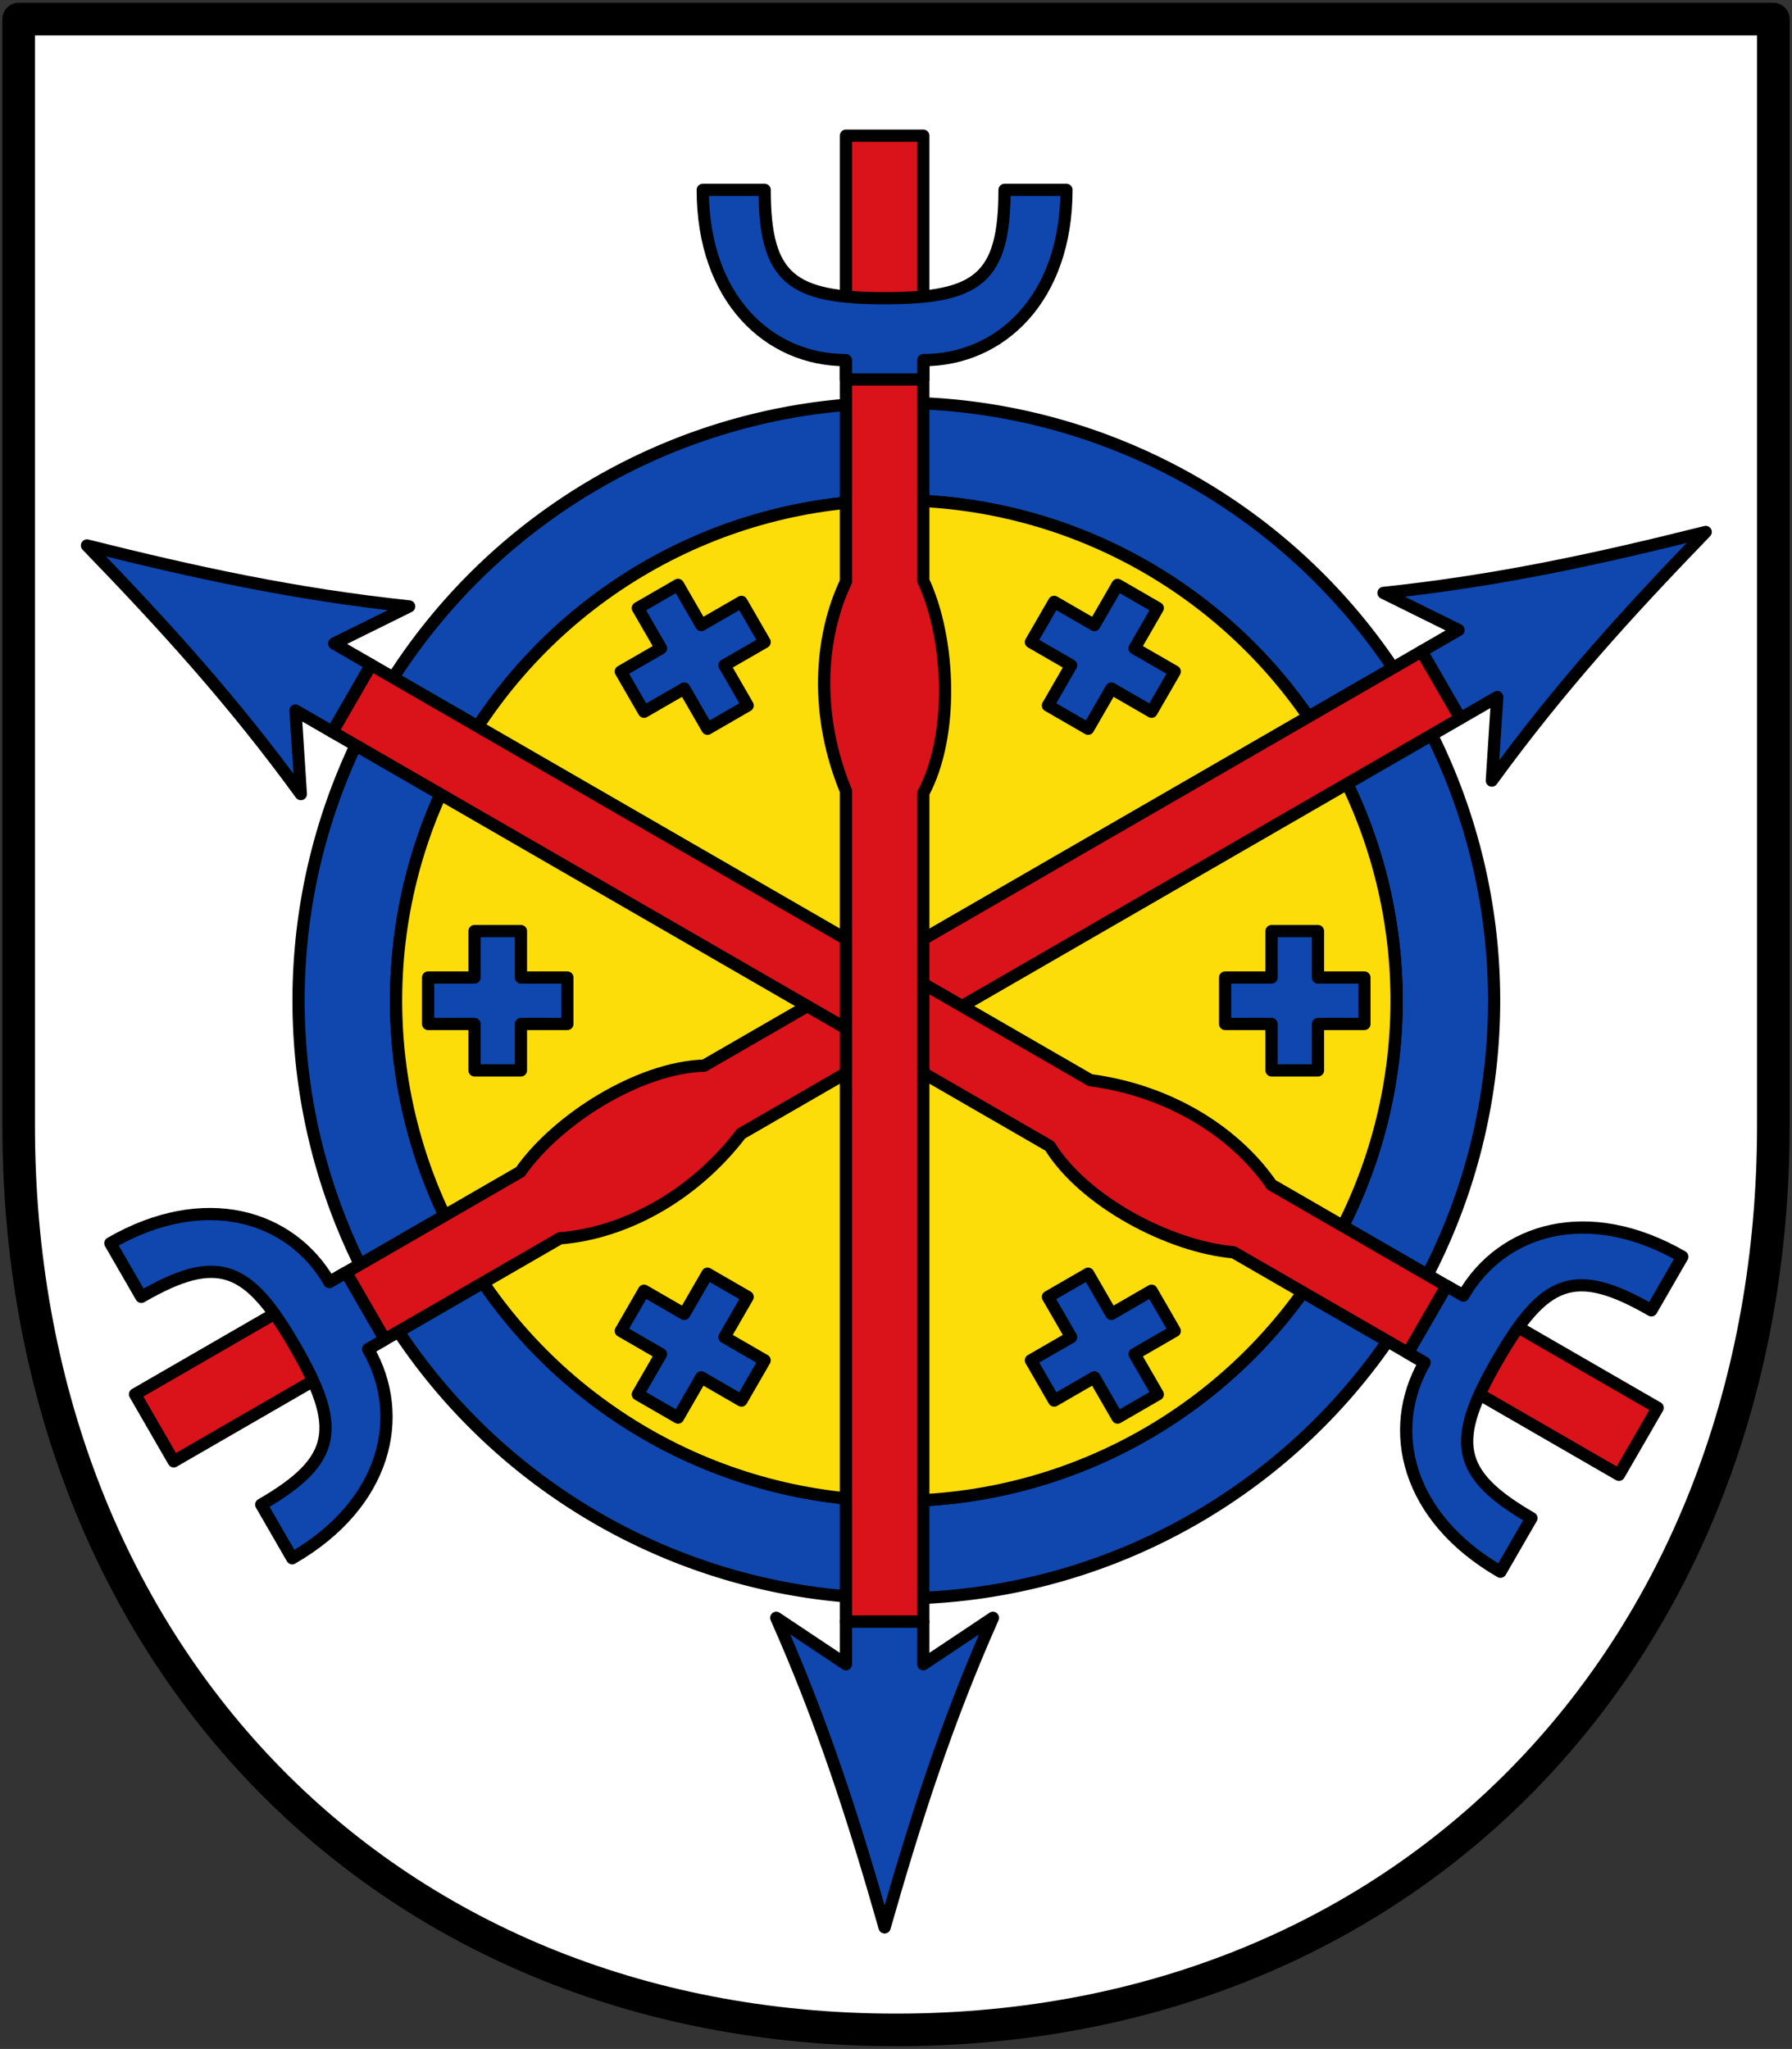 <svg height="503" viewBox="0 0 412.5 471.562" width="440" xmlns="http://www.w3.org/2000/svg"><rect x="0" y="0" width="412.5" height="471.562" fill="#333333" stroke="none"/><g stroke="#000" stroke-linecap="round" stroke-linejoin="round"><path d="m4.297 4.387v254.63c0 119.566 82.397 208.158 201.953 208.158s201.953-88.593 201.953-208.158v-254.63z" fill="#fff" stroke-width="7.5"/><g stroke-width="2.962"><g transform="matrix(.95 0 0 .95 10.388 6.29)"><path d="m327.469 235.781a121.219 121.219 0 0 1 -121.219 121.219 121.219 121.219 0 0 1 -121.219-121.219 121.219 121.219 0 0 1 121.219-121.219 121.219 121.219 0 0 1 121.219 121.219zm23.625 0a144.844 144.844 0 0 1 -144.844 144.844 144.844 144.844 0 0 1 -144.844-144.844 144.844 144.844 0 0 1 144.844-144.844 144.844 144.844 0 0 1 144.844 144.844z" fill="#0f47af"/><circle cx="206.25" cy="235.781" fill="#fcdd09" r="121.219"/><g fill="#0f47af"><g><path d="m139.489 156.063 9.743-5.625-5.625-9.743 9.743-5.625 5.625 9.743 9.743-5.625 5.625 9.743-9.743 5.625 5.625 9.743-9.743 5.625-5.625-9.743-9.743 5.625z"/><path d="m273.717 156.063-9.743-5.625 5.625-9.743-9.743-5.625-5.625 9.743-9.743-5.625-5.625 9.743 9.743 5.625-5.625 9.743 9.743 5.625 5.625-9.743 9.743 5.625z"/></g><g transform="matrix(1 0 0 -1 0 471.869)"><path d="m139.489 156.063 9.743-5.625-5.625-9.743 9.743-5.625 5.625 9.743 9.743-5.625 5.625 9.743-9.743 5.625 5.625 9.743-9.743 5.625-5.625-9.743-9.743 5.625z"/><path d="m273.717 156.063-9.743-5.625 5.625-9.743-9.743-5.625-5.625 9.743-9.743-5.625-5.625 9.743 9.743 5.625-5.625 9.743 9.743 5.625 5.625-9.743 9.743 5.625z"/></g><path d="m92.791 241.444h11.25l0 11.25 11.25 0v-11.25h11.25l0-11.25h-11.25v-11.25h-11.25l0 11.25h-11.25z"/><path d="m285.916 241.444h11.25l0 11.25 11.25 0v-11.25h11.25l0-11.25h-11.25v-11.25h-11.25l0 11.25h-11.25z"/></g></g><g transform="matrix(.95 0 0 .95 7.355 13.356)"><g transform="matrix(-.5 -.866 .866 -.5 107.693 518.858)"><path d="m191.603 25.935h18.75v107.812c6.562 14.062 7.5 37.5 0 51.453v200.734h-18.75v-201.257c-7.5-18.118-6.562-36.868 0-50.688z" fill="#da121a"/><g fill="#0f47af"><path d="m200.978 459.997c7.5-26.25 15-49.688 26.25-75l-16.875 11.25v-10.312h-18.75v10.312l-16.875-11.25c11.25 25.312 18.75 48.75 26.25 75z"/><path d="m191.603 84.997v-4.687c-18.75-0-34.688-15-34.688-41.25h15c0 21.562 6.562 26.25 29.062 26.25s29.062-4.688 29.062-26.25h15c0 26.25-15.938 41.25-34.688 41.25v4.687z"/></g></g><g transform="matrix(-.5 .866 -.866 -.5 512.174 174.035)"><path d="m191.603 25.935h18.75v107.812c6.562 14.062 7.5 37.5 0 51.453v200.734h-18.75v-201.257c-7.5-18.118-6.562-36.868 0-50.688z" fill="#da121a"/><g fill="#0f47af"><path d="m200.978 459.997c7.5-26.25 15-49.688 26.25-75l-16.875 11.25v-10.312h-18.75v10.312l-16.875-11.25c11.25 25.312 18.75 48.75 26.25 75z"/><path d="m191.603 84.997v-4.687c-18.75-0-34.688-15-34.688-41.25h15c0 21.562 6.562 26.25 29.062 26.25s29.062-4.688 29.062-26.25h15c0 26.25-15.938 41.25-34.688 41.25v4.687z"/></g></g><g transform="translate(5.625 -7.125)"><path d="m191.603 25.935h18.75v107.812c6.562 14.062 7.5 37.5 0 51.453v200.734h-18.75v-201.257c-7.5-18.118-6.562-36.868 0-50.688z" fill="#da121a"/><g fill="#0f47af"><path d="m200.978 459.997c7.5-26.25 15-49.688 26.25-75l-16.875 11.25v-10.312h-18.75v10.312l-16.875-11.25c11.25 25.312 18.75 48.75 26.25 75z"/><path d="m191.603 84.997v-4.687c-18.75-0-34.688-15-34.688-41.25h15c0 21.562 6.562 26.25 29.062 26.25s29.062-4.688 29.062-26.25h15c0 26.25-15.938 41.25-34.688 41.25v4.687z"/></g></g></g></g></g></svg>